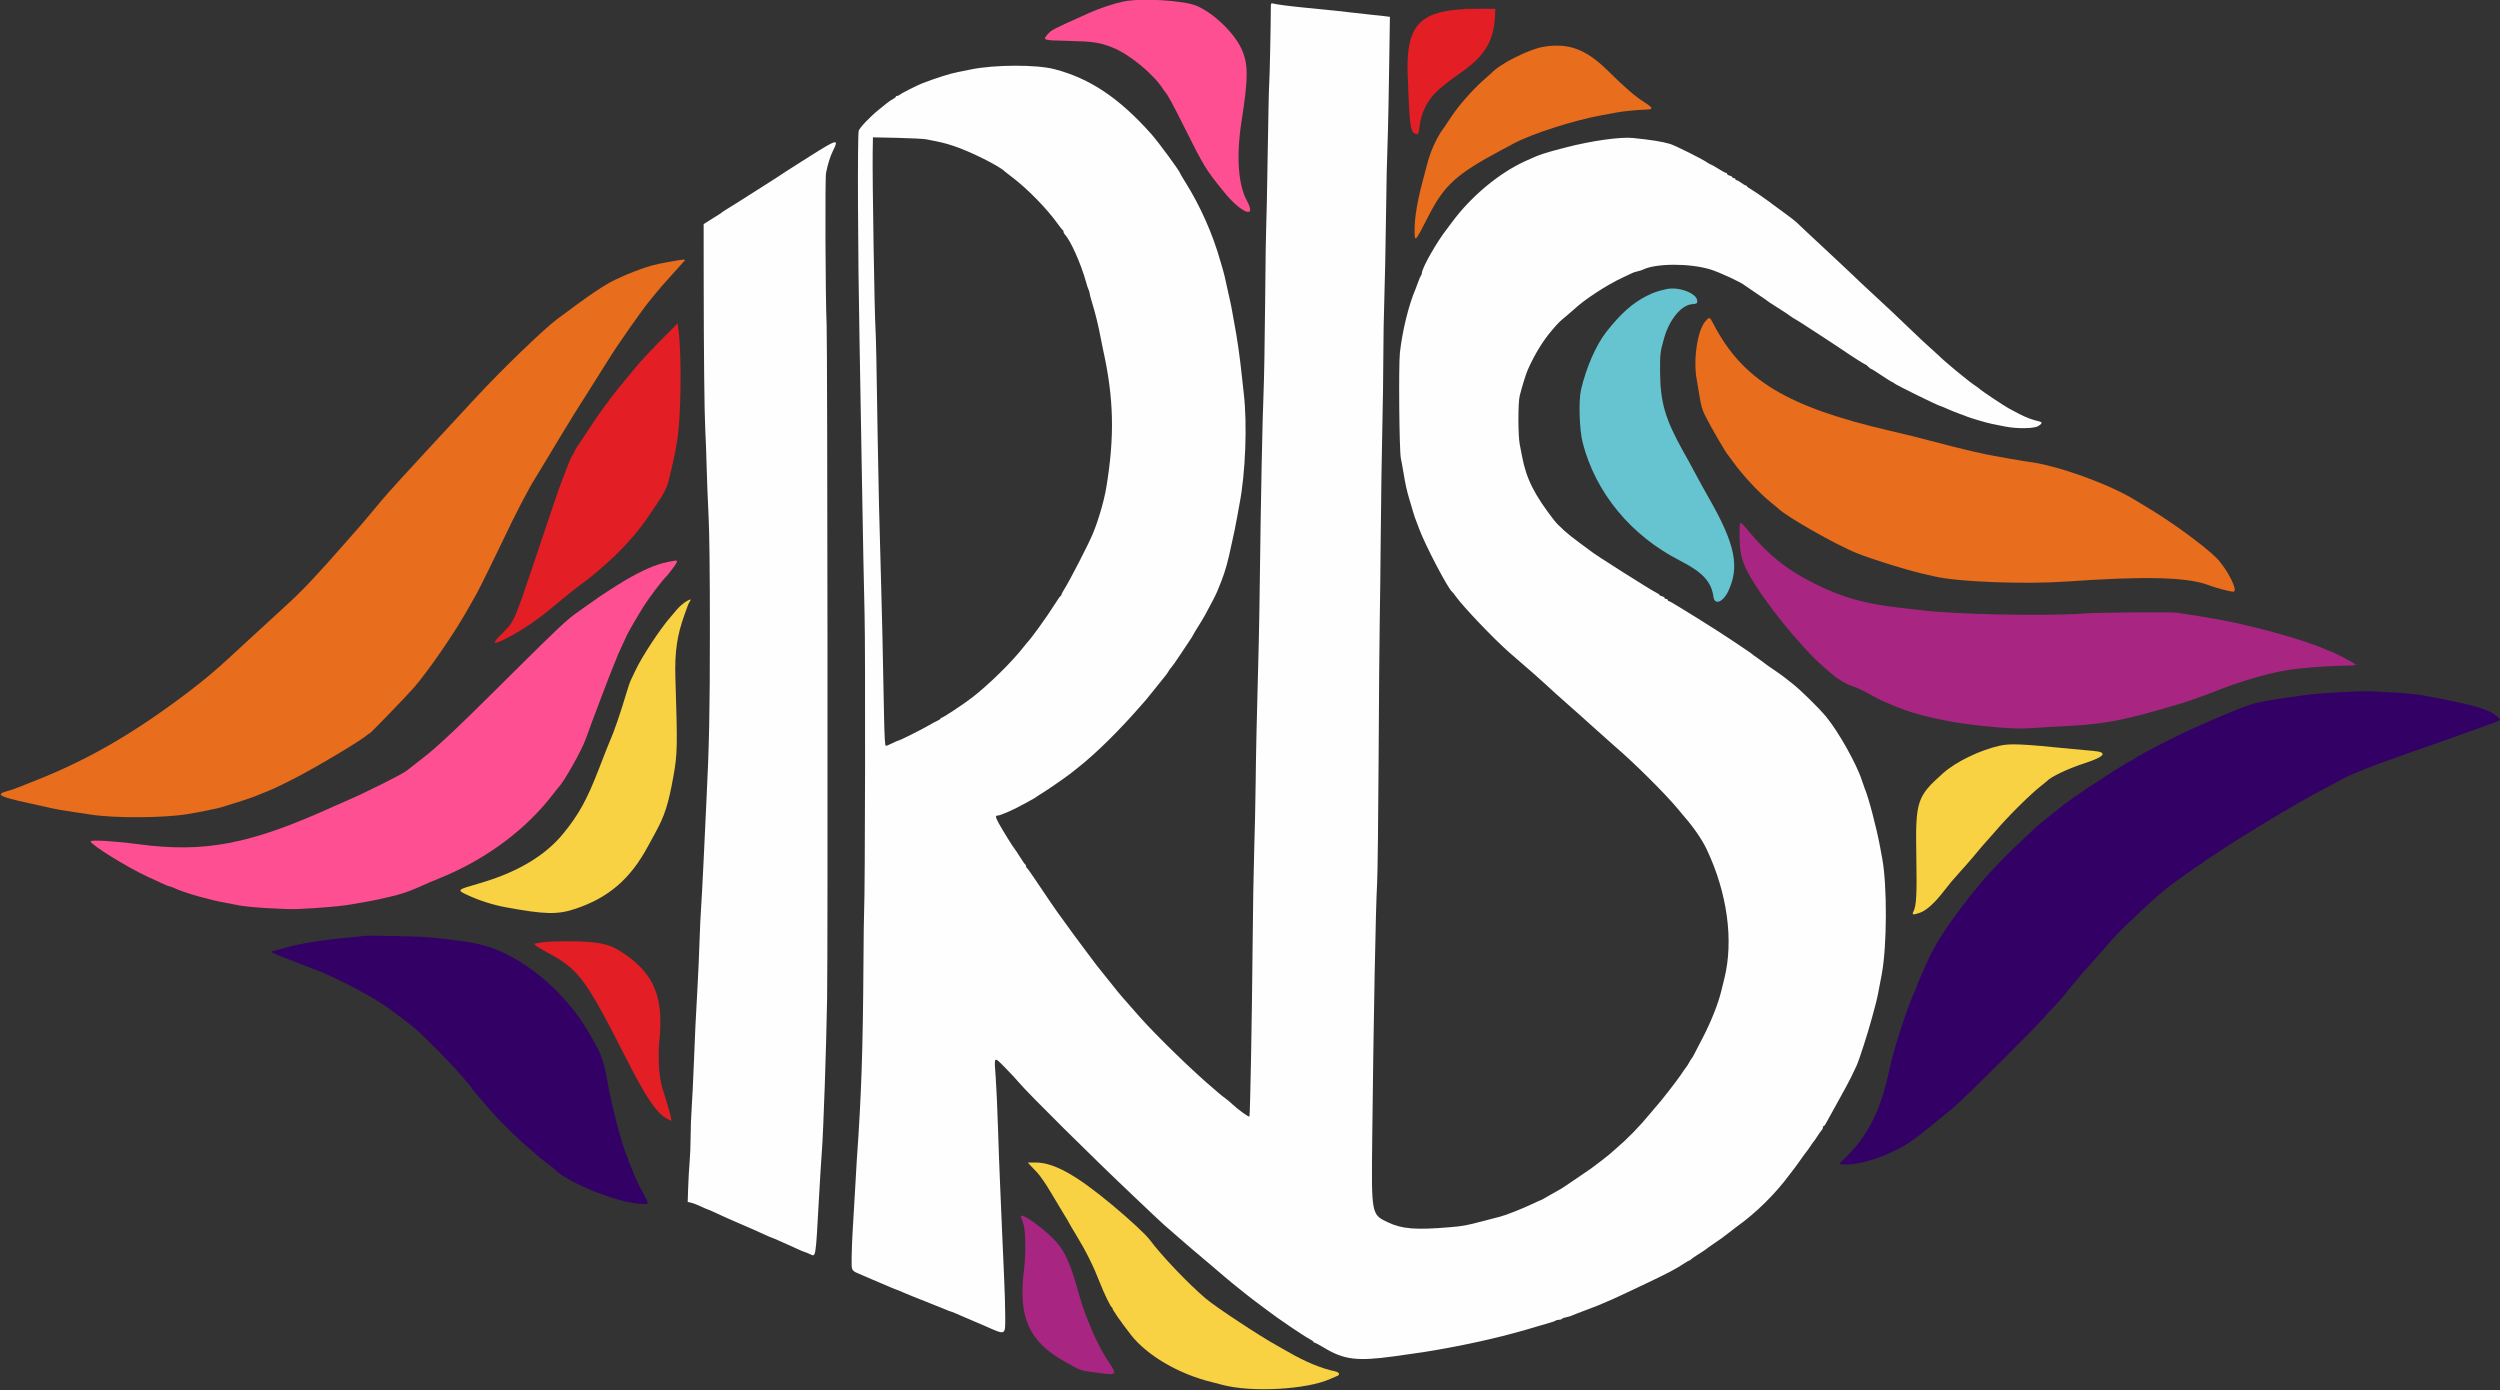 <svg id="svg" version="1.1" width="400" height="222.454" viewBox="0 0 400 222.454" xmlns="http://www.w3.org/2000/svg" xmlns:xlink="http://www.w3.org/1999/xlink" ><rect x="0" y="0" width="400" height="222.454" fill="#333333" stroke="none"/><g id="svgg"><path id="path0" d="" stroke="none" fill="#555555" fill-rule="evenodd"></path><path id="path1" d="" stroke="none" fill="#999999" fill-rule="evenodd"></path><path id="path2" d="" stroke="none" fill="#c6c6c6" fill-rule="evenodd"></path><path id="path3" d="M203.332 1.272 C 203.329 4.016,203.143 12.721,203.073 13.417 C 203.026 13.875,202.916 19.012,202.828 24.833 C 202.740 30.654,202.635 35.754,202.594 36.167 C 202.554 36.579,202.476 41.979,202.423 48.167 C 202.369 54.354,202.255 60.954,202.170 62.833 C 202.000 66.568,201.725 80.165,201.585 91.833 C 201.536 95.912,201.456 100.750,201.408 102.583 C 201.046 116.329,200.966 119.946,200.906 125.167 C 200.869 128.421,200.763 133.333,200.671 136.083 C 200.579 138.833,200.464 145.733,200.415 151.417 C 200.320 162.582,200.023 178.532,199.909 178.647 C 199.794 178.761,198.151 177.583,197.250 176.740 C 196.792 176.312,196.229 175.839,196.000 175.689 C 195.771 175.540,195.358 175.217,195.083 174.972 C 194.808 174.726,194.396 174.369,194.167 174.178 C 191.155 171.668,185.108 165.803,182.469 162.833 C 179.697 159.713,178.964 158.860,178.171 157.833 C 177.853 157.421,177.551 157.046,177.500 157.000 C 177.450 156.954,177.000 156.392,176.500 155.750 C 176.000 155.108,175.550 154.546,175.501 154.500 C 175.451 154.454,174.886 153.705,174.247 152.834 C 173.607 151.964,172.991 151.139,172.879 151.001 C 172.637 150.703,171.217 148.762,170.169 147.296 C 169.758 146.721,169.359 146.175,169.281 146.083 C 169.115 145.886,167.499 143.511,165.707 140.833 C 165.002 139.779,164.367 138.892,164.296 138.861 C 164.225 138.831,164.167 138.706,164.167 138.583 C 164.167 138.461,164.108 138.336,164.036 138.306 C 163.964 138.275,163.578 137.725,163.178 137.083 C 162.777 136.442,162.403 135.879,162.347 135.833 C 162.190 135.705,160.428 132.866,159.849 131.808 C 159.282 130.772,159.221 130.500,159.555 130.500 C 160.061 130.500,162.141 129.583,164.083 128.503 C 164.633 128.197,165.233 127.865,165.417 127.765 C 165.600 127.665,165.787 127.542,165.833 127.492 C 165.879 127.441,166.329 127.151,166.833 126.847 C 167.642 126.360,170.658 124.267,171.333 123.725 C 171.471 123.614,172.056 123.150,172.633 122.694 C 175.435 120.479,179.223 116.731,182.600 112.833 C 182.958 112.421,183.289 112.046,183.336 112.000 C 183.384 111.954,184.082 111.092,184.889 110.083 C 185.695 109.075,186.457 108.125,186.581 107.972 C 186.706 107.818,186.888 107.543,186.986 107.360 C 187.084 107.176,187.284 106.906,187.431 106.759 C 187.578 106.613,188.251 105.651,188.927 104.621 C 189.603 103.592,190.215 102.671,190.286 102.574 C 190.530 102.245,190.835 101.751,190.949 101.500 C 191.011 101.362,191.397 100.725,191.807 100.083 C 192.469 99.046,193.149 97.831,194.091 96.000 C 194.672 94.870,194.805 94.569,195.410 93.000 C 196.091 91.236,196.436 89.986,197.086 86.917 C 197.241 86.183,197.438 85.283,197.522 84.917 C 197.607 84.550,197.787 83.612,197.924 82.833 C 198.060 82.054,198.244 81.042,198.333 80.583 C 199.284 75.651,199.580 67.790,198.998 62.917 C 198.911 62.183,198.754 60.758,198.650 59.750 C 198.384 57.172,197.911 53.884,197.510 51.833 C 197.429 51.421,197.282 50.596,197.181 50.000 C 197.081 49.404,196.927 48.617,196.839 48.250 C 196.750 47.883,196.558 47.021,196.411 46.333 C 196.006 44.439,195.815 43.625,195.668 43.167 C 195.594 42.938,195.407 42.300,195.252 41.750 C 194.033 37.432,192.061 32.987,189.678 29.185 C 189.213 28.444,188.833 27.800,188.833 27.754 C 188.833 27.475,185.332 22.705,184.182 21.417 C 179.036 15.653,174.387 12.546,168.686 11.060 C 165.814 10.311,159.068 10.338,155.333 11.113 C 154.646 11.256,153.746 11.437,153.333 11.515 C 152.062 11.756,149.818 12.461,147.583 13.322 C 146.783 13.630,144.230 14.920,144.030 15.117 C 143.909 15.236,143.702 15.333,143.571 15.333 C 143.440 15.333,143.333 15.396,143.333 15.472 C 143.333 15.548,143.127 15.715,142.875 15.843 C 142.623 15.970,142.187 16.264,141.907 16.496 C 141.626 16.727,141.068 17.179,140.667 17.500 C 139.245 18.637,137.521 20.442,137.394 20.929 C 137.183 21.733,137.254 40.519,137.518 54.083 C 137.586 57.567,137.760 67.579,137.905 76.333 C 138.050 85.087,138.243 95.025,138.334 98.417 C 138.480 103.909,138.418 143.111,138.258 145.750 C 138.225 146.300,138.177 150.162,138.151 154.333 C 138.068 167.994,137.815 175.415,137.084 185.667 C 137.035 186.354,136.918 188.379,136.825 190.167 C 136.732 191.954,136.570 194.692,136.466 196.250 C 136.361 197.808,136.270 200.007,136.263 201.135 C 136.248 203.459,136.127 203.249,137.917 204.008 C 138.375 204.203,139.050 204.496,139.417 204.659 C 139.783 204.822,140.496 205.124,141.000 205.330 C 141.504 205.536,142.231 205.846,142.616 206.019 C 143.000 206.192,143.354 206.333,143.403 206.333 C 143.451 206.333,143.886 206.512,144.370 206.730 C 144.854 206.948,146.450 207.595,147.917 208.169 C 149.383 208.742,150.901 209.351,151.290 209.522 C 151.678 209.693,152.042 209.833,152.098 209.833 C 152.154 209.833,152.473 209.953,152.808 210.100 C 153.143 210.247,153.567 210.430,153.750 210.507 C 154.712 210.911,156.694 211.761,157.500 212.116 C 161.017 213.663,160.833 213.746,160.836 210.625 C 160.837 209.227,160.762 206.546,160.668 204.667 C 160.574 202.787,160.417 199.225,160.320 196.750 C 160.223 194.275,160.077 190.825,159.996 189.083 C 159.915 187.342,159.771 183.442,159.676 180.417 C 159.581 177.392,159.419 173.790,159.315 172.413 C 159.051 168.896,158.983 168.974,160.754 170.756 C 161.577 171.585,162.658 172.748,163.156 173.340 C 164.596 175.052,175.074 185.434,181.146 191.167 C 182.457 192.404,183.920 193.792,184.397 194.250 C 185.627 195.432,186.749 196.444,188.000 197.500 C 188.596 198.003,189.121 198.459,189.167 198.513 C 189.213 198.567,189.775 199.053,190.417 199.594 C 191.058 200.135,191.733 200.705,191.917 200.862 C 192.100 201.018,192.409 201.282,192.603 201.448 C 192.797 201.614,193.274 202.012,193.662 202.333 C 194.050 202.654,194.529 203.067,194.726 203.250 C 194.923 203.433,195.497 203.920,196.001 204.333 C 196.504 204.745,196.997 205.157,197.096 205.249 C 197.194 205.341,197.521 205.604,197.821 205.833 C 198.122 206.063,198.683 206.512,199.068 206.833 C 199.453 207.154,200.274 207.792,200.892 208.250 C 201.510 208.708,202.369 209.353,202.800 209.683 C 204.459 210.954,208.620 213.774,209.542 214.252 C 209.885 214.430,210.167 214.634,210.167 214.705 C 210.167 214.775,210.247 214.833,210.345 214.833 C 210.443 214.833,211.082 215.173,211.765 215.587 C 215.034 217.572,217.095 217.830,223.083 217.007 C 227.387 216.415,228.390 216.259,231.250 215.741 C 236.323 214.820,241.131 213.684,245.333 212.413 C 246.479 212.066,247.732 211.698,248.117 211.594 C 248.502 211.490,248.871 211.351,248.936 211.286 C 249.002 211.220,249.226 211.167,249.435 211.167 C 249.643 211.167,249.855 211.100,249.905 211.019 C 249.955 210.938,250.269 210.820,250.602 210.757 C 250.935 210.695,251.330 210.579,251.479 210.500 C 251.628 210.422,252.500 210.080,253.417 209.741 C 254.333 209.402,255.346 209.014,255.667 208.879 C 255.987 208.743,256.400 208.569,256.583 208.492 C 257.773 207.991,258.769 207.542,260.083 206.917 C 260.908 206.525,262.408 205.815,263.417 205.339 C 266.721 203.781,268.187 203.008,269.467 202.148 C 269.861 201.883,270.248 201.667,270.328 201.667 C 270.407 201.667,270.497 201.608,270.528 201.536 C 270.558 201.464,271.108 201.078,271.750 200.678 C 272.392 200.277,272.954 199.904,273.000 199.849 C 273.046 199.794,273.496 199.469,274.000 199.127 C 275.501 198.108,275.712 197.956,276.595 197.254 C 277.059 196.885,277.649 196.433,277.906 196.250 C 280.987 194.050,284.058 191.017,286.344 187.917 C 286.750 187.367,287.123 186.879,287.174 186.833 C 287.225 186.787,287.525 186.375,287.841 185.917 C 288.349 185.178,288.897 184.429,289.308 183.912 C 289.382 183.818,289.586 183.518,289.760 183.246 C 289.933 182.973,290.122 182.713,290.180 182.667 C 290.237 182.621,290.494 182.248,290.751 181.837 C 291.008 181.427,291.320 180.990,291.443 180.867 C 291.566 180.744,291.667 180.536,291.667 180.405 C 291.667 180.274,291.724 180.167,291.794 180.167 C 291.864 180.167,291.995 180.023,292.085 179.846 C 292.176 179.670,292.560 178.976,292.939 178.305 C 293.319 177.633,293.912 176.558,294.259 175.917 C 294.605 175.275,295.099 174.375,295.357 173.917 C 295.822 173.089,296.554 171.618,297.057 170.500 C 297.496 169.523,298.846 165.323,299.495 162.917 C 299.667 162.275,299.931 161.300,300.080 160.750 C 300.335 159.808,300.543 158.795,301.090 155.833 C 301.928 151.301,301.960 141.668,301.151 137.333 C 301.057 136.829,300.912 136.042,300.828 135.583 C 300.258 132.475,298.961 127.547,298.328 126.083 C 298.248 125.900,298.065 125.375,297.921 124.917 C 297.099 122.310,294.144 117.039,292.167 114.655 C 291.009 113.259,288.055 110.365,286.750 109.348 C 286.017 108.777,285.304 108.220,285.167 108.110 C 285.029 108.001,284.565 107.674,284.135 107.385 C 283.023 106.635,282.263 106.098,282.167 105.991 C 282.121 105.941,281.708 105.641,281.250 105.325 C 280.792 105.009,280.379 104.705,280.333 104.650 C 280.287 104.595,279.950 104.356,279.583 104.118 C 279.217 103.881,278.242 103.221,277.417 102.652 C 275.297 101.191,267.242 96.167,267.019 96.167 C 266.917 96.167,266.833 96.092,266.833 96.000 C 266.833 95.908,266.721 95.833,266.583 95.833 C 266.446 95.833,266.333 95.760,266.333 95.670 C 266.333 95.580,266.146 95.459,265.917 95.402 C 265.688 95.344,265.500 95.242,265.500 95.175 C 265.500 95.108,265.294 94.960,265.043 94.845 C 264.200 94.461,254.809 88.507,254.500 88.161 C 254.454 88.109,253.592 87.471,252.584 86.742 C 250.918 85.537,249.353 84.141,248.645 83.227 C 245.480 79.142,244.204 76.593,243.526 73.000 C 243.431 72.496,243.266 71.641,243.159 71.101 C 242.878 69.676,242.873 64.468,243.152 63.333 C 243.491 61.953,244.151 59.824,244.444 59.167 C 245.561 56.657,246.842 54.564,248.319 52.833 C 249.330 51.649,249.557 51.424,250.656 50.523 C 251.063 50.190,251.625 49.702,251.906 49.440 C 253.555 47.898,257.110 45.580,259.583 44.433 C 260.317 44.092,261.032 43.753,261.172 43.678 C 261.313 43.604,261.685 43.486,262.000 43.417 C 262.315 43.348,262.687 43.233,262.828 43.162 C 264.894 42.117,270.311 42.091,273.667 43.111 C 275.100 43.546,278.736 45.236,279.167 45.667 C 279.212 45.712,280.037 46.275,281.000 46.917 C 281.962 47.558,282.787 48.129,282.833 48.184 C 282.879 48.240,283.554 48.682,284.333 49.168 C 285.112 49.654,285.975 50.222,286.251 50.431 C 286.527 50.640,286.939 50.911,287.168 51.033 C 287.396 51.156,288.146 51.624,288.833 52.073 C 289.521 52.523,290.983 53.474,292.083 54.188 C 293.183 54.901,294.308 55.643,294.583 55.836 C 295.821 56.705,298.362 58.333,298.482 58.333 C 298.555 58.333,298.751 58.483,298.917 58.667 C 299.083 58.850,299.275 59.000,299.343 59.000 C 299.412 59.000,300.192 59.487,301.077 60.083 C 301.962 60.679,302.750 61.167,302.829 61.167 C 302.908 61.167,302.997 61.223,303.028 61.292 C 303.112 61.481,310.262 65.000,310.562 65.000 C 310.614 65.000,311.058 65.183,311.548 65.408 C 312.038 65.632,312.884 65.975,313.428 66.169 C 313.972 66.364,314.567 66.588,314.750 66.666 C 315.291 66.897,317.858 67.649,318.668 67.814 C 319.080 67.897,320.017 68.086,320.750 68.233 C 322.710 68.626,325.429 68.593,326.125 68.168 C 326.787 67.765,326.812 67.538,326.208 67.405 C 325.170 67.176,324.093 66.770,323.036 66.210 C 322.420 65.883,321.691 65.496,321.416 65.350 C 320.730 64.985,317.082 62.558,316.806 62.283 C 316.684 62.161,316.358 61.917,316.083 61.740 C 315.040 61.071,311.103 57.823,310.155 56.851 C 310.012 56.704,309.383 56.133,308.758 55.583 C 308.133 55.033,307.008 53.983,306.257 53.250 C 304.719 51.748,300.557 47.831,299.167 46.577 C 298.662 46.122,298.021 45.525,297.741 45.250 C 297.012 44.535,294.944 42.586,292.257 40.083 C 288.792 36.857,287.829 35.954,287.437 35.564 C 287.243 35.370,286.371 34.697,285.500 34.067 C 284.629 33.438,283.842 32.861,283.750 32.786 C 283.119 32.270,280.589 30.511,280.099 30.247 C 279.769 30.069,279.500 29.866,279.500 29.795 C 279.500 29.725,279.420 29.667,279.322 29.667 C 279.224 29.667,278.899 29.479,278.598 29.250 C 278.298 29.021,277.965 28.833,277.859 28.833 C 277.753 28.833,277.667 28.758,277.667 28.667 C 277.667 28.575,277.554 28.500,277.417 28.500 C 277.279 28.500,277.167 28.433,277.167 28.351 C 277.167 28.270,276.979 28.156,276.750 28.098 C 276.521 28.041,276.333 27.920,276.333 27.830 C 276.333 27.740,276.256 27.667,276.163 27.667 C 276.069 27.667,275.517 27.367,274.936 27.000 C 274.356 26.633,273.825 26.333,273.758 26.333 C 273.690 26.333,273.436 26.192,273.192 26.019 C 272.391 25.451,267.932 23.228,267.167 23.015 C 265.763 22.625,264.317 22.395,261.277 22.078 C 259.285 21.870,254.603 22.530,250.500 23.597 C 246.873 24.541,246.395 24.703,244.000 25.800 C 239.825 27.711,235.367 31.429,232.345 35.520 C 231.981 36.013,231.623 36.492,231.550 36.583 C 229.932 38.613,227.500 42.887,227.500 43.701 C 227.500 43.829,227.435 44.005,227.355 44.092 C 227.276 44.179,227.080 44.625,226.921 45.083 C 226.762 45.542,226.566 46.067,226.486 46.250 C 225.401 48.744,224.381 52.889,223.986 56.417 C 223.760 58.431,223.882 72.199,224.136 73.333 C 224.228 73.746,224.428 74.833,224.579 75.750 C 224.890 77.637,225.073 78.451,225.534 80.000 C 225.711 80.596,225.966 81.458,226.101 81.917 C 226.236 82.375,226.409 82.900,226.487 83.083 C 226.564 83.267,226.834 83.979,227.086 84.667 C 228.005 87.173,231.716 94.259,232.323 94.667 C 232.391 94.712,232.686 95.083,232.979 95.491 C 234.161 97.137,238.975 102.182,241.419 104.336 C 242.053 104.895,244.354 106.895,245.417 107.809 C 245.692 108.046,246.404 108.685,247.000 109.228 C 247.596 109.772,248.461 110.562,248.924 110.983 C 249.386 111.405,250.321 112.237,251.002 112.833 C 252.276 113.948,253.346 114.903,254.663 116.103 C 255.078 116.480,255.711 117.043,256.070 117.353 C 256.429 117.663,256.921 118.104,257.163 118.333 C 257.405 118.563,257.996 119.087,258.478 119.500 C 261.557 122.139,266.647 127.210,268.523 129.507 C 268.857 129.916,269.269 130.410,269.440 130.605 C 270.985 132.371,272.335 134.340,273.081 135.917 C 276.375 142.873,277.413 150.502,275.892 156.583 C 275.755 157.133,275.542 157.996,275.420 158.500 C 274.906 160.613,273.826 163.347,272.457 166.000 C 270.761 169.288,270.784 169.243,270.680 169.333 C 270.627 169.379,270.439 169.679,270.263 170.000 C 270.086 170.321,269.899 170.621,269.846 170.667 C 269.793 170.713,269.375 171.310,268.917 171.995 C 268.218 173.039,265.532 176.477,264.928 177.100 C 264.830 177.201,264.450 177.650,264.083 178.098 C 262.372 180.189,260.364 182.249,258.497 183.832 C 257.903 184.336,257.379 184.789,257.333 184.840 C 257.241 184.942,255.370 186.378,254.585 186.949 C 254.309 187.150,253.296 187.843,252.333 188.491 C 251.371 189.138,250.504 189.723,250.408 189.792 C 250.031 190.059,249.572 190.341,249.333 190.451 C 249.196 190.515,248.537 190.889,247.870 191.283 C 247.203 191.678,246.623 192.000,246.582 192.000 C 246.540 192.000,245.886 192.293,245.128 192.652 C 243.516 193.415,240.952 194.426,240.049 194.656 C 239.701 194.744,238.592 195.033,237.583 195.299 C 234.552 196.096,234.167 196.169,232.000 196.353 C 226.508 196.819,224.331 196.646,222.044 195.562 C 219.411 194.313,219.421 194.369,219.557 182.085 C 219.766 163.166,220.111 145.121,220.336 141.333 C 220.420 139.912,220.530 130.912,220.579 121.333 C 220.628 111.754,220.708 101.929,220.756 99.500 C 220.803 97.071,220.879 90.658,220.925 85.250 C 220.970 79.842,221.079 72.379,221.168 68.667 C 221.256 64.954,221.331 59.742,221.333 57.083 C 221.336 54.425,221.408 50.225,221.493 47.750 C 221.579 45.275,221.691 39.875,221.742 35.750 C 221.827 28.965,221.890 26.124,222.084 20.388 C 222.119 19.364,222.201 14.964,222.266 10.610 L 222.385 2.695 221.651 2.599 C 221.247 2.547,220.129 2.427,219.167 2.332 C 218.204 2.237,216.817 2.083,216.083 1.989 C 214.734 1.816,213.827 1.721,209.167 1.265 C 206.300 0.985,204.278 0.726,203.708 0.566 C 203.356 0.468,203.333 0.511,203.332 1.272 M148.250 22.299 C 150.694 22.777,151.204 22.901,152.563 23.347 C 155.268 24.235,160.071 26.642,160.833 27.492 C 160.879 27.543,161.329 27.892,161.833 28.267 C 164.272 30.082,167.494 33.364,169.218 35.788 C 169.594 36.317,169.961 36.775,170.034 36.806 C 170.107 36.836,170.167 36.962,170.167 37.085 C 170.167 37.209,170.264 37.409,170.382 37.530 C 171.282 38.449,172.968 42.228,173.753 45.083 C 173.904 45.633,174.096 46.214,174.181 46.373 C 174.265 46.532,174.333 46.770,174.333 46.903 C 174.333 47.035,174.517 47.730,174.741 48.447 C 175.225 49.993,175.748 52.128,176.088 53.940 C 176.223 54.660,176.408 55.587,176.500 56.000 C 178.219 63.724,178.359 69.839,177.006 78.000 C 176.644 80.184,175.693 83.428,174.809 85.500 C 174.025 87.336,171.160 92.892,170.269 94.304 C 170.029 94.683,169.833 95.064,169.833 95.149 C 169.833 95.235,169.769 95.331,169.691 95.361 C 169.612 95.392,169.155 96.045,168.676 96.814 C 167.543 98.627,164.876 102.321,164.328 102.833 C 164.279 102.879,164.066 103.142,163.854 103.417 C 161.980 105.855,158.063 109.696,155.381 111.726 C 153.932 112.823,150.888 114.833,150.676 114.833 C 150.579 114.833,150.500 114.892,150.500 114.963 C 150.500 115.035,150.294 115.182,150.042 115.289 C 149.790 115.397,149.133 115.750,148.583 116.074 C 147.475 116.727,143.917 118.500,143.713 118.501 C 143.642 118.501,143.214 118.689,142.763 118.917 C 142.312 119.146,141.852 119.333,141.741 119.333 C 141.588 119.333,141.514 118.046,141.438 114.125 C 141.222 102.890,141.131 98.734,140.999 94.167 C 140.690 83.477,140.522 76.405,140.430 70.167 C 140.266 59.074,140.161 53.801,140.080 52.621 C 139.918 50.249,139.567 28.498,139.628 24.528 L 139.667 21.973 143.542 22.055 C 145.673 22.100,147.792 22.210,148.250 22.299 M129.630 24.969 C 127.639 26.223,125.877 27.345,125.714 27.460 C 125.195 27.827,123.833 28.705,120.858 30.587 C 119.267 31.593,117.793 32.529,117.581 32.667 C 117.369 32.804,116.833 33.135,116.390 33.402 C 115.946 33.669,115.546 33.932,115.500 33.986 C 115.454 34.039,115.267 34.174,115.083 34.285 C 114.900 34.397,114.263 34.796,113.667 35.173 L 112.583 35.859 112.591 44.471 C 112.602 56.686,112.702 66.228,112.844 68.750 C 112.912 69.942,113.010 72.604,113.062 74.667 C 113.115 76.729,113.253 80.254,113.370 82.500 C 113.509 85.174,113.583 91.503,113.582 100.833 C 113.581 114.136,113.473 119.328,113.001 128.750 C 112.909 130.583,112.721 134.558,112.583 137.583 C 112.444 140.608,112.263 144.021,112.180 145.167 C 112.097 146.313,111.981 148.787,111.922 150.667 C 111.864 152.546,111.736 155.508,111.638 157.250 C 111.286 163.524,111.200 165.325,111.020 170.083 C 110.919 172.742,110.761 175.978,110.668 177.274 C 110.576 178.571,110.500 180.639,110.500 181.870 C 110.500 183.102,110.429 184.891,110.343 185.846 C 110.256 186.802,110.151 188.648,110.109 189.949 L 110.032 192.314 110.558 192.424 C 110.847 192.485,111.544 192.752,112.107 193.017 C 112.670 193.283,113.173 193.500,113.223 193.500 C 113.274 193.500,113.901 193.773,114.616 194.107 C 115.890 194.702,116.664 195.049,117.833 195.550 C 119.861 196.419,121.062 196.948,122.123 197.440 C 122.786 197.748,123.365 198.000,123.410 198.000 C 123.454 198.000,123.924 198.193,124.453 198.429 C 124.983 198.665,125.642 198.959,125.917 199.081 C 126.192 199.204,126.925 199.536,127.546 199.819 C 128.167 200.102,128.729 200.336,128.796 200.339 C 128.862 200.342,129.217 200.487,129.583 200.660 C 130.552 201.119,130.488 201.502,131.012 192.083 C 131.195 188.783,131.415 185.221,131.500 184.167 C 131.741 181.171,132.210 167.481,132.339 159.667 C 132.465 152.027,132.396 54.895,132.262 52.000 C 132.066 47.745,131.990 28.555,132.166 27.667 C 132.443 26.266,132.840 24.999,133.274 24.131 C 134.261 22.155,133.998 22.216,129.630 24.969 " stroke="none" fill="#fefefe" fill-rule="evenodd"></path><path id="path4" d="M374.167 110.761 C 372.104 110.882,369.854 111.063,369.167 111.164 C 368.479 111.265,367.129 111.453,366.167 111.582 C 362.088 112.128,360.298 112.534,358.417 113.341 C 358.233 113.419,357.408 113.757,356.583 114.091 C 355.213 114.646,354.124 115.107,353.250 115.502 C 353.067 115.586,352.129 116.000,351.167 116.422 C 348.051 117.792,342.642 120.591,341.308 121.524 C 341.064 121.694,340.808 121.833,340.738 121.833 C 340.502 121.833,332.978 126.677,332.530 127.117 C 332.409 127.236,332.254 127.333,332.186 127.333 C 332.118 127.333,331.917 127.465,331.740 127.626 C 331.562 127.787,331.205 128.055,330.947 128.221 C 330.689 128.386,330.352 128.625,330.197 128.752 C 330.043 128.878,329.092 129.639,328.083 130.442 C 327.075 131.245,326.168 131.981,326.067 132.076 C 325.966 132.172,324.998 133.075,323.916 134.083 C 322.834 135.092,321.679 136.191,321.349 136.526 C 319.873 138.026,317.888 140.123,317.583 140.502 C 317.400 140.730,316.837 141.407,316.333 142.007 C 315.829 142.607,315.248 143.320,315.041 143.591 C 314.835 143.862,314.197 144.698,313.625 145.450 C 311.023 148.864,309.364 151.561,308.160 154.333 C 307.782 155.204,307.291 156.312,307.070 156.796 C 306.848 157.280,306.667 157.750,306.667 157.840 C 306.667 157.931,306.600 158.135,306.519 158.294 C 305.318 160.656,303.009 167.718,302.256 171.333 C 301.021 177.262,299.002 181.436,295.788 184.702 L 294.265 186.250 295.007 186.307 C 296.844 186.448,300.006 185.623,302.833 184.265 C 305.482 182.993,306.191 182.476,312.750 177.037 C 314.384 175.682,326.915 163.176,327.360 162.457 C 327.427 162.349,327.995 161.734,328.623 161.089 C 329.251 160.444,330.024 159.579,330.341 159.167 C 330.890 158.453,331.386 157.843,331.750 157.436 C 331.842 157.333,332.217 156.875,332.583 156.416 C 332.950 155.958,333.401 155.433,333.587 155.250 C 333.879 154.961,334.802 153.921,336.750 151.685 C 338.665 149.487,339.121 149.021,342.130 146.188 C 344.778 143.693,344.945 143.543,346.000 142.690 C 346.412 142.356,346.787 142.043,346.833 141.993 C 347.008 141.803,351.601 138.538,351.945 138.358 C 352.144 138.254,352.407 138.072,352.529 137.954 C 352.650 137.836,353.270 137.414,353.905 137.015 C 354.541 136.616,355.141 136.224,355.239 136.142 C 355.639 135.811,358.611 133.935,361.667 132.084 C 366.683 129.047,369.131 127.643,372.500 125.873 C 373.279 125.463,374.448 124.842,375.097 124.492 C 376.432 123.773,380.248 122.268,383.750 121.080 C 384.117 120.956,385.167 120.581,386.083 120.248 C 387.000 119.914,388.050 119.541,388.417 119.419 C 389.572 119.034,394.679 117.224,396.417 116.584 C 397.333 116.247,398.515 115.821,399.042 115.637 C 400.116 115.262,400.155 115.201,399.625 114.712 C 398.408 113.589,396.415 112.957,390.250 111.742 C 386.435 110.989,385.675 110.911,379.333 110.610 C 378.554 110.573,376.229 110.641,374.167 110.761 M58.167 149.753 C 58.029 149.791,57.017 149.900,55.917 149.995 C 51.758 150.356,47.662 151.017,45.583 151.663 C 45.033 151.833,44.302 152.025,43.958 152.089 C 42.986 152.268,43.082 152.320,47.459 153.990 C 49.728 154.855,51.696 155.620,51.833 155.688 C 51.971 155.757,52.946 156.211,54.000 156.697 C 56.629 157.909,60.959 160.363,62.250 161.374 C 62.342 161.445,62.717 161.727,63.083 162.000 C 63.450 162.273,63.825 162.553,63.917 162.623 C 64.009 162.693,64.384 162.971,64.750 163.241 C 65.117 163.511,65.454 163.774,65.500 163.825 C 65.546 163.875,65.958 164.216,66.417 164.583 C 67.697 165.606,72.305 170.274,73.758 172.020 C 74.471 172.878,75.155 173.679,75.278 173.801 C 75.400 173.924,75.501 174.075,75.501 174.137 C 75.502 174.199,75.746 174.514,76.043 174.837 C 76.340 175.160,76.918 175.835,77.328 176.337 C 79.345 178.811,82.534 181.972,85.750 184.687 C 86.117 184.996,86.454 185.287,86.500 185.333 C 86.546 185.380,87.033 185.755,87.583 186.167 C 88.133 186.579,88.621 186.959,88.667 187.012 C 90.406 189.027,98.378 192.309,102.256 192.607 C 103.894 192.733,103.891 192.737,103.144 191.372 C 102.319 189.865,101.333 187.810,101.333 187.597 C 101.333 187.549,101.146 187.100,100.917 186.599 C 100.688 186.098,100.500 185.607,100.500 185.508 C 100.500 185.410,100.426 185.199,100.335 185.039 C 100.055 184.550,99.066 181.349,98.596 179.417 C 98.352 178.408,98.084 177.321,98.002 177.000 C 97.845 176.382,97.271 173.531,96.912 171.583 C 96.625 170.026,96.088 168.519,95.377 167.274 C 95.055 166.711,94.603 165.912,94.371 165.500 C 90.473 158.562,83.237 152.625,76.833 151.113 C 75.018 150.684,74.149 150.560,68.917 149.981 C 67.511 149.825,58.595 149.637,58.167 149.753 " stroke="none" fill="#330066" fill-rule="evenodd"></path><path id="path5" d="" stroke="none" fill="#990033" fill-rule="evenodd"></path><path id="path6" d="" stroke="none" fill="#0000ff" fill-rule="evenodd"></path><path id="path7" d="" stroke="none" fill="#246db6" fill-rule="evenodd"></path><path id="path8" d="M278.333 85.552 C 278.333 88.321,278.623 89.628,279.679 91.623 C 281.902 95.821,288.106 103.544,291.842 106.763 C 292.260 107.122,292.842 107.625,293.137 107.879 C 294.047 108.664,295.404 109.462,296.348 109.767 C 297.218 110.048,297.681 110.274,300.284 111.688 C 301.610 112.408,304.755 113.665,306.273 114.081 C 306.810 114.228,307.625 114.451,308.083 114.576 C 308.542 114.702,309.367 114.893,309.917 115.001 C 310.467 115.110,311.217 115.265,311.583 115.347 C 312.583 115.569,315.534 115.987,317.417 116.173 C 321.522 116.577,323.149 116.642,325.250 116.486 C 326.442 116.397,328.842 116.254,330.583 116.168 C 335.347 115.933,338.235 115.497,342.667 114.345 C 344.583 113.846,349.101 112.537,350.167 112.171 C 351.114 111.846,353.106 111.131,353.417 111.005 C 358.738 108.844,363.812 107.401,367.500 106.999 C 369.855 106.743,373.546 106.508,375.282 106.504 C 376.124 106.502,376.857 106.431,376.909 106.346 C 376.986 106.221,373.053 104.167,372.738 104.167 C 372.689 104.167,372.310 104.013,371.897 103.824 C 369.902 102.915,364.988 101.407,360.333 100.276 C 358.122 99.738,357.375 99.577,355.167 99.157 C 353.766 98.891,350.587 98.367,349.667 98.250 C 349.162 98.186,348.600 98.092,348.417 98.040 C 347.865 97.885,335.746 97.984,333.417 98.163 C 327.367 98.627,312.172 98.296,307.000 97.588 C 306.679 97.544,305.367 97.392,304.083 97.251 C 298.242 96.607,294.701 95.597,290.083 93.258 C 285.950 91.165,283.096 88.912,280.143 85.412 C 278.205 83.115,278.333 83.105,278.333 85.552 M163.333 194.625 C 163.333 194.694,163.498 195.162,163.699 195.667 C 164.110 196.697,164.179 200.487,163.836 203.221 C 162.890 210.770,164.597 214.612,170.338 217.850 C 172.892 219.291,172.814 219.263,175.167 219.589 C 178.792 220.090,178.830 220.061,177.386 217.900 C 176.093 215.964,175.054 213.833,173.668 210.279 C 173.389 209.561,172.894 208.024,172.570 206.862 C 171.134 201.720,170.255 199.863,168.414 198.083 C 166.218 195.960,163.333 193.997,163.333 194.625 " stroke="none" fill="#a82682" fill-rule="evenodd"></path><path id="path9" d="M233.514 1.511 C 226.899 2.027,224.964 4.464,225.227 11.948 C 225.501 19.752,225.641 20.963,226.314 21.323 C 226.879 21.625,226.973 21.530,227.084 20.542 C 227.415 17.619,228.620 15.504,231.000 13.670 C 231.412 13.352,231.787 13.049,231.833 12.998 C 231.879 12.946,232.800 12.280,233.880 11.518 C 237.630 8.873,239.024 6.510,239.202 2.500 L 239.250 1.417 237.250 1.396 C 236.150 1.385,234.469 1.437,233.514 1.511 M106.328 53.833 C 104.270 55.893,102.046 58.296,101.309 59.255 C 101.099 59.527,100.887 59.788,100.837 59.833 C 100.761 59.903,100.124 60.671,99.044 61.997 C 97.692 63.659,95.956 66.027,94.759 67.846 C 93.949 69.076,92.998 70.507,92.645 71.025 C 92.292 71.542,91.952 72.105,91.891 72.275 C 91.829 72.444,91.655 72.771,91.503 73.000 C 91.351 73.229,90.907 74.279,90.516 75.333 C 90.125 76.387,89.739 77.400,89.659 77.583 C 89.495 77.957,88.903 79.700,85.920 88.583 C 82.221 99.602,82.311 99.394,80.392 101.298 C 78.669 103.006,78.756 103.235,80.760 102.274 C 82.150 101.608,84.304 100.283,85.916 99.103 C 87.234 98.139,87.062 98.276,89.750 96.048 C 90.850 95.136,92.350 93.947,93.083 93.407 C 94.582 92.303,94.701 92.207,96.568 90.583 C 99.346 88.167,101.895 85.364,103.541 82.917 C 103.972 82.275,104.700 81.209,105.157 80.547 C 106.156 79.103,106.714 78.011,106.971 77.000 C 107.358 75.478,107.972 72.728,108.087 72.000 C 108.153 71.587,108.237 71.100,108.275 70.917 C 108.970 67.579,109.119 56.484,108.522 52.500 L 108.410 51.750 106.328 53.833 M86.833 150.773 C 86.146 150.887,85.555 150.984,85.521 150.990 C 85.269 151.032,86.114 151.620,87.459 152.339 C 92.616 155.094,93.604 156.415,100.181 169.333 C 103.384 175.626,104.956 177.970,106.633 178.954 C 107.026 179.185,107.380 179.342,107.420 179.303 C 107.520 179.202,106.939 177.101,105.982 174.100 C 105.450 172.433,105.235 169.096,105.495 166.545 C 106.209 159.546,104.682 155.818,99.750 152.517 C 97.987 151.337,96.972 150.992,94.506 150.737 C 92.599 150.540,88.125 150.561,86.833 150.773 " stroke="none" fill="#e31e24" fill-rule="evenodd"></path><path id="path10" d="" stroke="none" fill="#d14600" fill-rule="evenodd"></path><path id="path11" d="M234.375 1.448 C 234.535 1.490,234.798 1.490,234.958 1.448 C 235.119 1.406,234.987 1.372,234.667 1.372 C 234.346 1.372,234.215 1.406,234.375 1.448 " stroke="none" fill="#ff0000" fill-rule="evenodd"></path><path id="path12" d="" stroke="none" fill="#24b6b6" fill-rule="evenodd"></path><path id="path13" d="M246.917 7.496 C 244.608 7.884,239.981 10.219,238.667 11.659 C 238.621 11.709,238.026 12.238,237.345 12.834 C 235.627 14.337,233.321 16.966,232.156 18.750 C 231.617 19.575,231.117 20.325,231.045 20.417 C 229.972 21.785,228.872 24.161,228.346 26.250 C 228.254 26.617,227.909 27.929,227.580 29.167 C 226.779 32.177,226.333 34.865,226.333 36.692 C 226.333 38.898,226.343 38.889,228.590 34.500 C 231.098 29.601,233.079 27.817,240.250 23.998 C 241.167 23.510,242.029 23.049,242.167 22.973 C 244.942 21.449,251.917 19.210,256.333 18.425 C 257.204 18.271,258.254 18.078,258.667 17.996 C 259.663 17.800,262.022 17.574,263.620 17.523 C 264.568 17.492,264.432 17.198,263.072 16.339 C 261.618 15.420,259.998 14.021,257.301 11.355 C 253.758 7.851,250.969 6.815,246.917 7.496 M107.000 41.909 C 104.781 42.294,103.668 42.599,101.667 43.369 C 100.414 43.850,100.131 43.971,98.583 44.686 C 96.791 45.513,94.463 47.082,89.217 50.998 C 86.959 52.684,80.231 59.181,76.012 63.750 C 75.335 64.483,74.398 65.496,73.931 66.000 C 69.951 70.295,69.051 71.266,68.833 71.504 C 68.201 72.193,66.709 73.815,64.309 76.420 C 62.875 77.976,61.341 79.700,60.900 80.250 C 60.459 80.800,60.056 81.287,60.005 81.333 C 59.954 81.379,59.576 81.829,59.165 82.333 C 58.753 82.837,58.183 83.512,57.898 83.833 C 57.612 84.154,56.460 85.467,55.339 86.750 C 50.865 91.868,48.465 94.418,46.000 96.668 C 45.098 97.492,43.849 98.640,42.748 99.657 C 42.196 100.167,40.885 101.371,39.832 102.333 C 38.780 103.296,37.397 104.571,36.759 105.167 C 34.675 107.111,32.496 108.938,30.062 110.781 C 21.334 117.393,14.035 121.601,5.417 124.991 C 3.950 125.568,2.600 126.102,2.417 126.177 C 2.233 126.253,1.615 126.448,1.042 126.611 C -0.756 127.122,-0.109 127.467,4.583 128.498 C 5.867 128.780,7.217 129.079,7.583 129.163 C 8.884 129.462,9.939 129.653,11.750 129.917 C 12.758 130.063,14.033 130.254,14.582 130.341 C 18.307 130.926,26.205 130.885,30.000 130.260 C 31.787 129.965,34.760 129.365,35.417 129.165 C 37.463 128.543,40.308 127.626,40.583 127.500 C 40.767 127.416,41.404 127.154,42.000 126.919 C 43.823 126.198,43.977 126.127,46.823 124.693 C 50.378 122.904,57.940 118.393,58.804 117.549 C 58.925 117.430,59.084 117.333,59.157 117.333 C 59.283 117.333,65.184 111.224,66.250 109.990 C 68.526 107.356,72.553 101.524,74.644 97.833 C 75.397 96.504,76.122 95.229,76.254 95.000 C 76.609 94.383,79.326 88.885,80.412 86.583 C 82.427 82.315,84.522 78.281,85.707 76.391 C 86.387 75.305,87.135 74.079,87.369 73.667 C 87.806 72.894,91.073 67.500,91.910 66.167 C 92.169 65.754,92.644 65.004,92.966 64.500 C 93.627 63.464,94.221 62.523,94.755 61.667 C 94.955 61.346,95.560 60.383,96.101 59.527 C 96.641 58.671,97.158 57.848,97.250 57.698 C 98.714 55.309,102.767 49.519,103.987 48.075 C 104.223 47.796,104.679 47.235,105.000 46.829 C 105.321 46.423,106.027 45.602,106.569 45.004 C 107.111 44.406,107.855 43.579,108.223 43.167 C 108.590 42.754,109.079 42.210,109.310 41.958 C 109.818 41.403,109.909 41.404,107.000 41.909 M272.850 51.423 C 271.573 52.877,270.881 57.632,271.487 60.783 C 271.572 61.223,271.769 62.408,271.926 63.417 C 272.127 64.708,272.367 65.570,272.739 66.333 C 273.593 68.086,276.158 72.514,276.504 72.833 C 276.554 72.879,276.888 73.329,277.247 73.833 C 278.773 75.978,281.391 78.799,283.250 80.305 C 283.892 80.824,284.454 81.289,284.500 81.338 C 285.636 82.555,293.766 87.180,297.113 88.514 C 299.654 89.526,305.084 91.215,307.750 91.822 C 308.208 91.927,309.071 92.122,309.667 92.257 C 313.497 93.121,324.022 93.512,330.750 93.039 C 343.350 92.155,350.039 92.333,353.417 93.640 C 354.543 94.076,356.803 94.667,357.344 94.667 C 358.204 94.667,356.337 90.974,354.598 89.236 C 352.703 87.341,347.334 83.418,343.667 81.247 C 343.071 80.894,342.110 80.316,341.532 79.961 C 337.412 77.434,329.316 74.516,324.750 73.912 C 323.496 73.746,318.942 72.949,317.750 72.687 C 317.383 72.606,316.521 72.419,315.833 72.270 C 314.483 71.978,311.042 71.114,308.500 70.428 C 306.873 69.989,305.447 69.638,302.250 68.891 C 285.858 65.058,278.813 60.788,274.175 51.875 C 273.542 50.658,273.526 50.653,272.850 51.423 " stroke="none" fill="#e86d1d" fill-rule="evenodd"></path><path id="path14" d="M179.750 0.245 C 178.215 0.560,175.929 1.322,174.288 2.065 C 173.992 2.199,173.338 2.494,172.833 2.720 C 168.486 4.672,168.220 4.812,167.656 5.454 C 166.783 6.449,166.775 6.446,170.958 6.541 C 174.874 6.629,175.981 6.797,178.038 7.617 C 180.723 8.686,184.564 11.855,186.103 14.270 C 186.271 14.534,186.449 14.787,186.498 14.833 C 186.814 15.130,187.696 16.754,189.440 20.250 C 192.653 26.688,192.945 27.165,195.867 30.750 C 198.636 34.148,201.139 35.096,199.511 32.130 C 198.095 29.550,197.782 24.961,198.645 19.417 C 199.749 12.318,199.745 10.241,198.623 7.789 C 197.469 5.268,194.245 2.160,191.546 0.966 C 189.503 0.063,182.674 -0.355,179.750 0.245 M106.833 89.922 C 104.922 90.304,102.752 91.244,99.917 92.919 C 98.669 93.656,95.352 95.810,95.167 96.004 C 95.121 96.052,94.860 96.233,94.588 96.407 C 94.315 96.581,94.015 96.791,93.921 96.873 C 93.827 96.955,93.000 97.547,92.083 98.187 C 90.749 99.118,88.886 100.872,82.750 106.970 C 75.489 114.186,73.240 116.377,70.912 118.500 C 69.246 120.020,68.811 120.386,66.994 121.804 C 66.035 122.553,65.171 123.230,65.073 123.309 C 64.359 123.894,58.142 126.991,55.129 128.264 C 54.604 128.486,53.779 128.847,53.296 129.067 C 40.075 135.081,32.792 136.488,22.167 135.078 C 18.271 134.561,14.497 134.338,14.503 134.625 C 14.513 135.144,20.146 138.647,23.500 140.220 C 26.056 141.420,26.999 141.833,27.173 141.833 C 27.264 141.833,27.468 141.900,27.627 141.981 C 28.393 142.370,30.192 142.997,31.777 143.426 C 34.020 144.033,34.510 144.149,35.917 144.408 C 36.742 144.560,37.717 144.750,38.083 144.831 C 39.570 145.159,45.608 145.540,47.750 145.441 C 50.725 145.304,54.019 145.038,55.417 144.822 C 57.277 144.535,59.361 144.168,60.083 144.000 C 60.450 143.914,61.313 143.722,62.000 143.573 C 63.807 143.180,65.232 142.723,66.750 142.051 C 68.831 141.128,68.994 141.059,70.531 140.433 C 77.827 137.463,84.311 132.614,88.603 126.917 C 88.949 126.458,89.275 126.046,89.328 126.000 C 90.101 125.331,93.052 120.117,93.714 118.250 C 94.645 115.621,97.927 106.985,98.350 106.051 C 98.524 105.666,98.667 105.304,98.667 105.247 C 98.667 105.189,99.042 104.351,99.500 103.384 C 99.958 102.417,100.333 101.601,100.333 101.569 C 100.333 101.466,102.185 98.274,102.887 97.167 C 103.923 95.533,105.882 92.940,106.666 92.167 C 106.943 91.892,107.979 90.525,108.141 90.219 C 108.480 89.578,108.514 89.586,106.833 89.922 " stroke="none" fill="#fe4f92" fill-rule="evenodd"></path><path id="path15" d="" stroke="none" fill="#ff00ff" fill-rule="evenodd"></path><path id="path16" d="M266.583 46.265 C 265.092 46.620,264.606 46.786,263.583 47.289 C 261.290 48.415,259.309 50.167,257.026 53.085 C 255.366 55.209,253.821 58.728,252.967 62.333 C 252.554 64.078,252.698 68.783,253.228 70.833 C 255.300 78.855,260.947 85.698,268.804 89.706 C 272.416 91.549,273.829 93.080,274.152 95.500 C 274.335 96.869,275.699 96.348,276.519 94.596 C 278.366 90.647,277.637 87.091,273.487 79.803 C 272.740 78.491,271.771 76.742,271.335 75.917 C 270.898 75.092,270.394 74.154,270.215 73.833 C 270.035 73.512,269.637 72.800,269.330 72.250 C 266.420 67.032,265.651 64.392,265.613 59.500 C 265.592 56.611,265.634 56.259,266.282 54.026 C 267.129 51.107,268.966 48.867,270.665 48.680 C 271.561 48.582,271.583 48.567,271.549 48.081 C 271.467 46.898,268.492 45.809,266.583 46.265 " stroke="none" fill="#66c3d0" fill-rule="evenodd"></path><path id="path17" d="" stroke="none" fill="#ff9900" fill-rule="evenodd"></path><path id="path18" d="M109.627 96.339 C 109.208 96.617,108.604 97.160,108.284 97.547 C 107.965 97.934,107.538 98.438,107.335 98.667 C 105.670 100.547,102.684 105.085,101.655 107.300 C 101.284 108.097,100.922 108.862,100.850 109.000 C 100.778 109.138,100.517 109.925,100.270 110.750 C 99.228 114.231,98.191 117.241,97.573 118.583 C 97.446 118.858,96.662 120.846,95.831 123.000 C 93.925 127.943,92.589 130.364,90.084 133.417 C 87.178 136.957,82.686 139.611,76.667 141.344 C 73.075 142.378,73.053 142.400,74.795 143.206 C 76.718 144.096,78.880 144.787,80.917 145.162 C 87.214 146.322,89.217 146.365,92.083 145.404 C 97.381 143.627,100.862 140.626,103.668 135.417 C 104.063 134.683,104.574 133.746,104.804 133.333 C 106.325 130.605,106.950 128.670,107.737 124.250 C 108.395 120.559,108.415 119.576,108.064 108.466 C 107.935 104.360,108.326 101.639,109.521 98.348 C 109.707 97.836,109.939 97.192,110.037 96.917 C 110.135 96.642,110.290 96.321,110.381 96.204 C 110.710 95.784,110.375 95.844,109.627 96.339 M319.917 119.321 C 316.777 120.023,312.947 121.883,310.917 123.690 C 306.686 127.455,306.459 128.155,306.611 136.963 C 306.719 143.209,306.626 144.931,306.131 145.889 C 305.882 146.372,306.096 146.411,307.115 146.069 C 308.197 145.706,309.497 144.542,311.013 142.583 C 311.939 141.387,312.362 140.884,313.667 139.428 C 314.079 138.968,314.492 138.507,314.583 138.403 C 315.394 137.482,315.856 136.941,316.495 136.160 C 316.905 135.660,317.552 134.912,317.932 134.500 C 318.312 134.087,318.876 133.450,319.186 133.084 C 321.218 130.681,324.909 127.020,326.667 125.662 C 327.079 125.344,327.454 125.039,327.500 124.986 C 328.068 124.319,330.859 122.987,333.429 122.154 C 336.844 121.047,337.349 120.337,334.863 120.138 C 334.068 120.074,332.592 119.939,331.583 119.837 C 323.411 119.014,321.639 118.936,319.917 119.321 M164.766 186.360 C 164.940 186.558,165.458 187.104,165.917 187.575 C 166.377 188.047,167.338 189.434,168.064 190.673 C 168.786 191.907,169.743 193.500,170.189 194.214 C 170.635 194.927,171.000 195.543,171.000 195.581 C 171.000 195.620,171.525 196.516,172.167 197.573 C 173.820 200.292,174.935 202.538,176.021 205.333 C 176.621 206.877,177.680 209.064,177.864 209.139 C 177.939 209.169,178.000 209.256,178.000 209.330 C 178.000 209.582,179.215 211.335,180.901 213.518 C 183.479 216.856,188.603 219.858,193.917 221.143 C 194.283 221.232,194.996 221.417,195.500 221.555 C 200.143 222.824,209.025 222.352,212.828 220.634 C 213.238 220.449,213.742 220.233,213.950 220.154 C 214.464 219.959,214.276 219.548,213.611 219.413 C 211.455 218.975,208.814 217.876,206.000 216.244 C 205.404 215.899,204.617 215.452,204.250 215.252 C 201.636 213.821,194.481 209.097,192.928 207.776 C 190.133 205.400,185.868 200.929,184.000 198.419 C 183.331 197.519,180.773 195.142,177.917 192.765 C 172.143 187.960,168.603 186.003,165.683 186.001 L 164.448 186.000 164.766 186.360 " stroke="none" fill="#f8d243" fill-rule="evenodd"></path><path id="path19" d="" stroke="none" fill="#00ffff" fill-rule="evenodd"></path></g></svg>